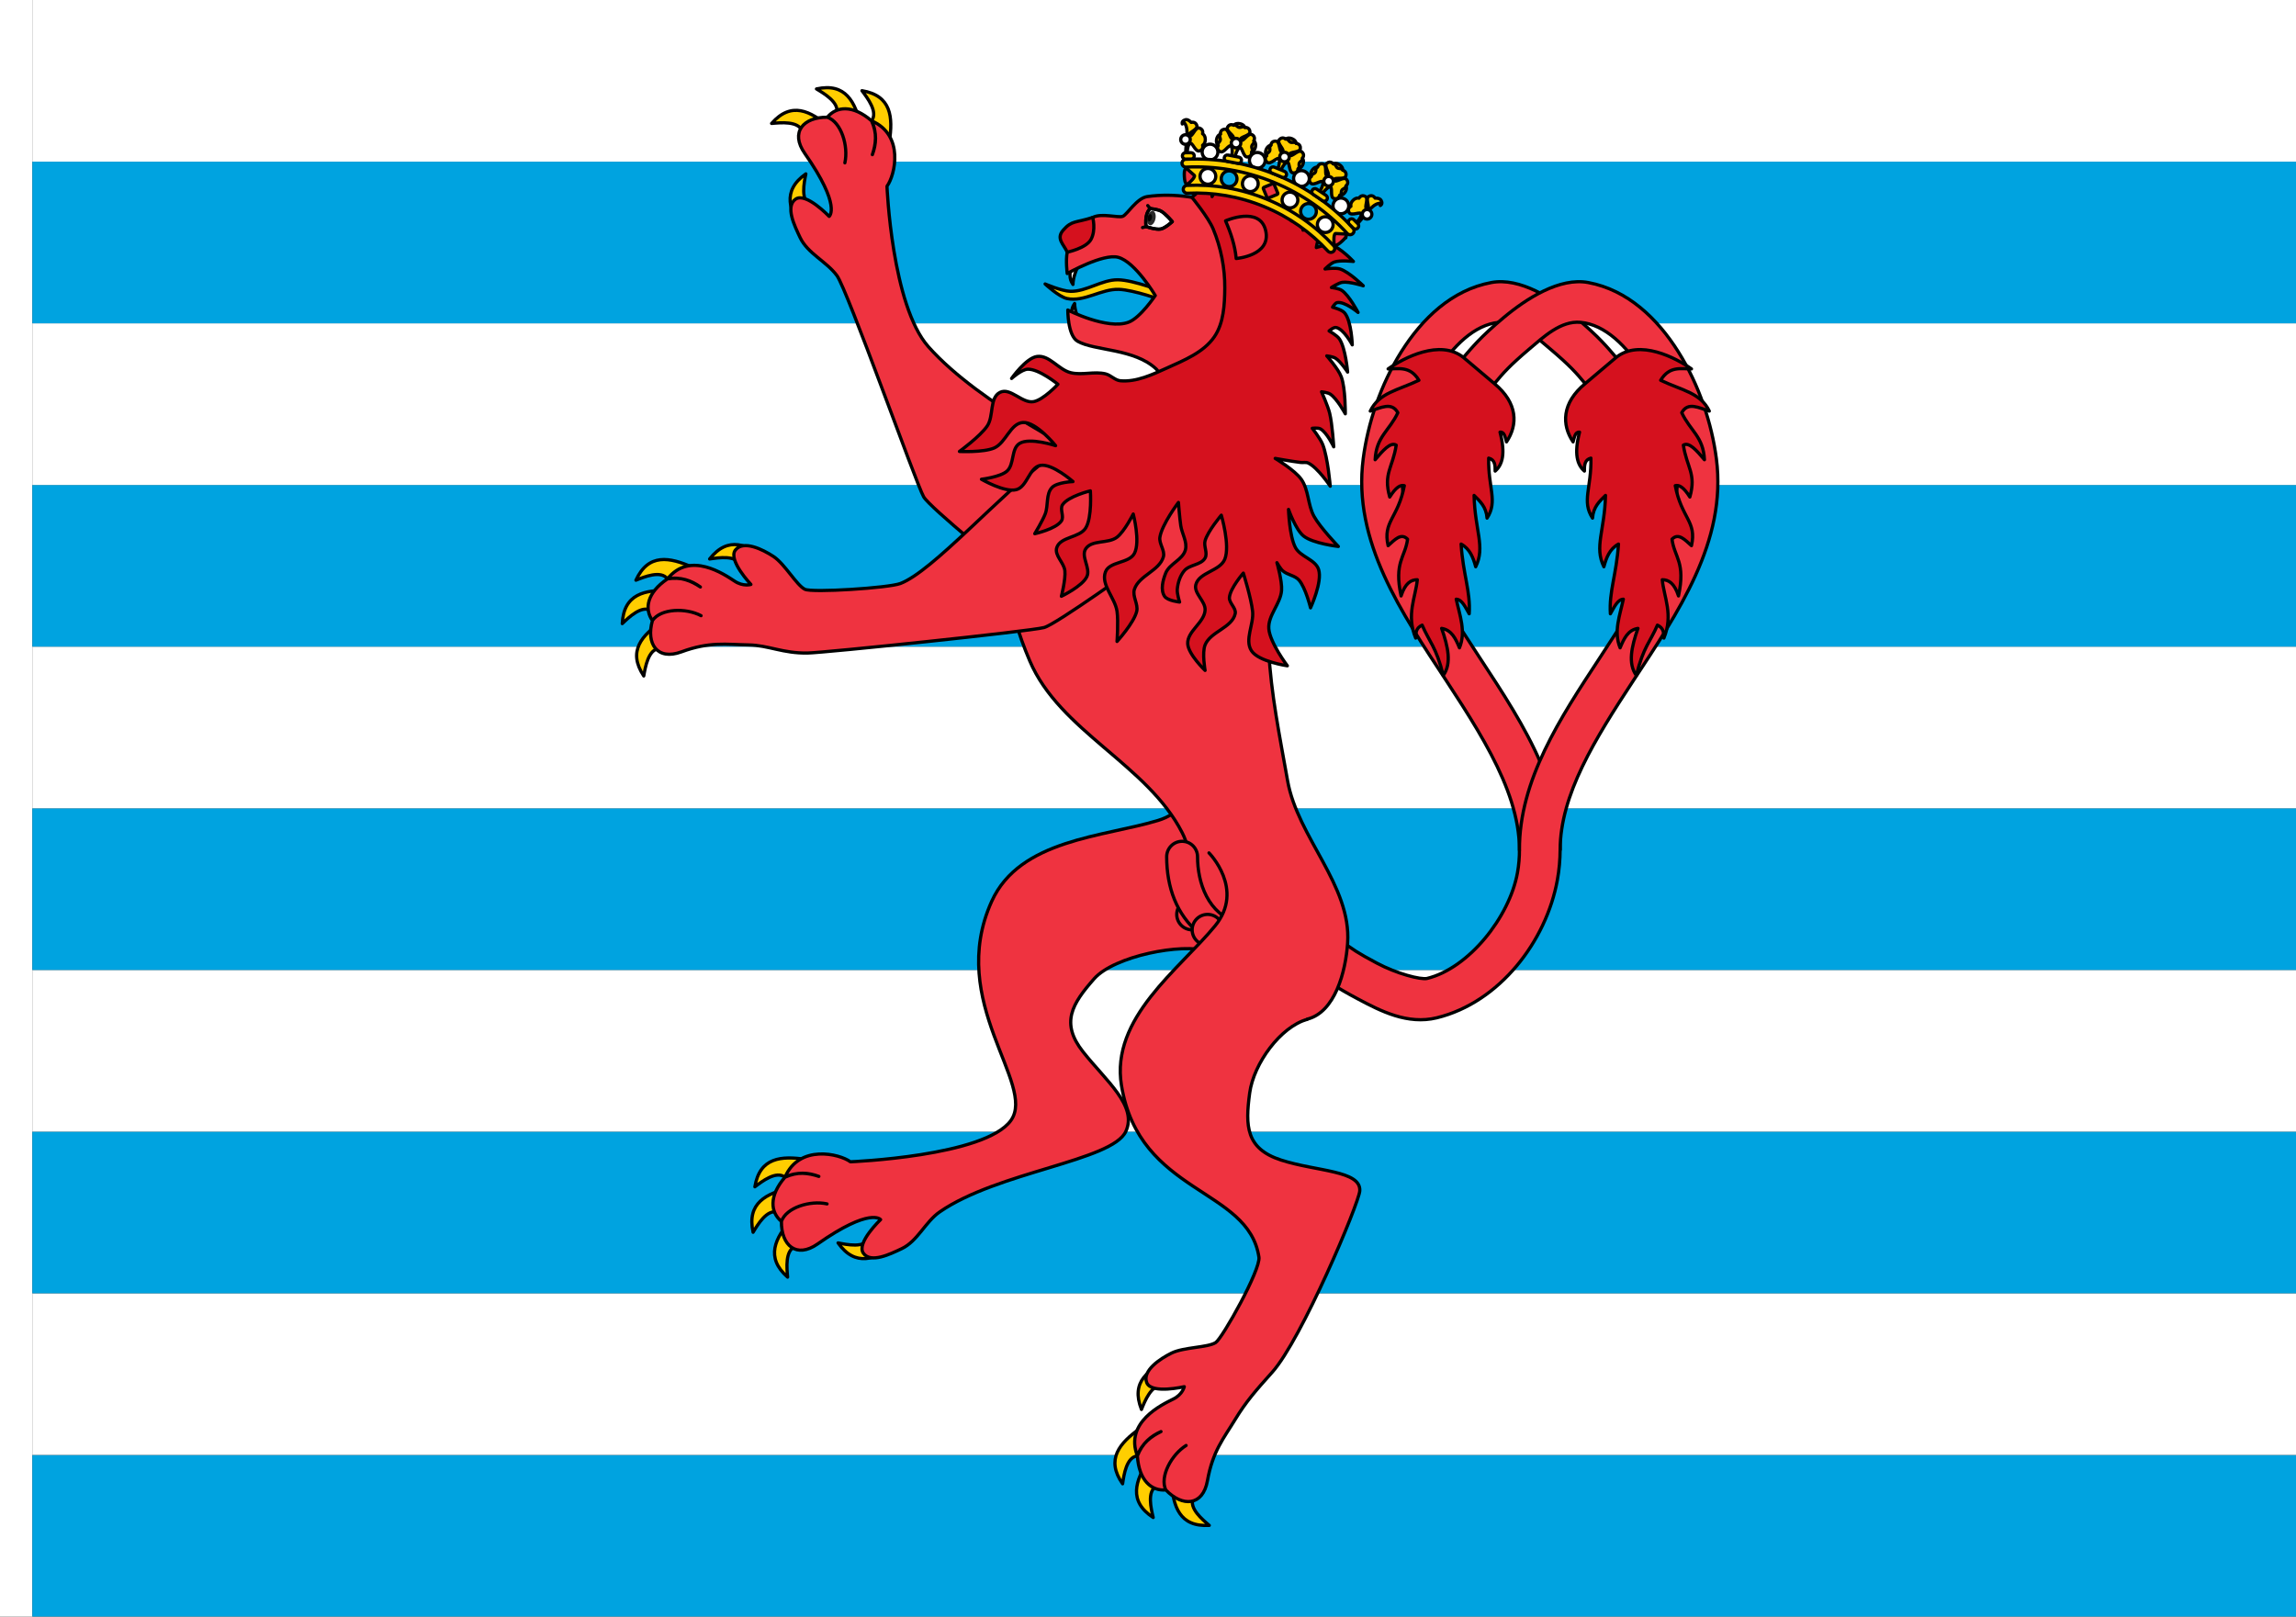 <?xml version="1.0" encoding="UTF-8" standalone="no"?>
<!-- Created with Inkscape (http://www.inkscape.org/) -->

<svg
   width="2556"
   height="1800"
   viewBox="0 0 676.275 476.25"
   version="1.1"
   id="svg8"
   inkscape:export-filename="C:\Users\厂永刄先生\Documents\GXI3CW2\JáÈŭcèŭ\Maqkàla\Maqkàla.png"
   inkscape:export-xdpi="96"
   inkscape:export-ydpi="96"
   inkscape:version="1.3 (0e150ed6c4, 2023-07-21)"
   sodipodi:docname="lu_2007_000-100.svg"
   xmlns:inkscape="http://www.inkscape.org/namespaces/inkscape"
   xmlns:sodipodi="http://sodipodi.sourceforge.net/DTD/sodipodi-0.dtd"
   xmlns="http://www.w3.org/2000/svg"
   xmlns:svg="http://www.w3.org/2000/svg"
   xmlns:rdf="http://www.w3.org/1999/02/22-rdf-syntax-ns#"
   xmlns:cc="http://creativecommons.org/ns#"
   xmlns:dc="http://purl.org/dc/elements/1.1/">
  <rect x="0" y="0" width="676.275" height="476.25" fill="#333333" stroke="none"/>
  <defs
     id="defs2" />
  <sodipodi:namedview
     id="base"
     pagecolor="#ffffff"
     bordercolor="#666666"
     borderopacity="1.0"
     inkscape:pageopacity="0.0"
     inkscape:pageshadow="2"
     inkscape:zoom="0.14690382"
     inkscape:cx="2263.3857"
     inkscape:cy="1221.8879"
     inkscape:document-units="px"
     inkscape:current-layer="layer1"
     showgrid="false"
     units="px"
     fit-margin-top="0"
     fit-margin-left="0"
     fit-margin-right="0"
     fit-margin-bottom="0"
     inkscape:showpageshadow="false"
     inkscape:snap-intersection-paths="false"
     inkscape:object-paths="false"
     inkscape:pagecheckerboard="true"
     inkscape:snap-smooth-nodes="true"
     inkscape:window-width="1920"
     inkscape:window-height="1009"
     inkscape:window-x="-8"
     inkscape:window-y="-8"
     inkscape:window-maximized="1"
     inkscape:object-nodes="true"
     inkscape:deskcolor="#505050" />
  <g
     inkscape:label="レイヤー 1"
     inkscape:groupmode="layer"
     id="layer1"
     transform="translate(112.335,-299.268)">
    <path
       style="fill:#ffffff;fill-opacity:1;stroke:none;stroke-width:0.512px;stroke-linecap:butt;stroke-linejoin:miter;stroke-opacity:1"
       d="m -102.81,299.268 h -9.525 v 476.25 h 9.525 z"
       id="path819"
       inkscape:connector-curvature="0"
       sodipodi:nodetypes="ccccc" />
    <path
       style="fill:#00a3e0;fill-opacity:1;stroke:none;stroke-width:1.017px;stroke-linecap:butt;stroke-linejoin:miter;stroke-opacity:1"
       d="m 563.94,727.893 v 47.625 h -666.75 v -47.625 z"
       id="path847"
       inkscape:connector-curvature="0"
       sodipodi:nodetypes="ccccc" />
    <path
       style="fill:#ffffff;fill-opacity:1;stroke:none;stroke-width:1.017px;stroke-linecap:butt;stroke-linejoin:miter;stroke-opacity:1"
       d="m 563.94,680.268 v 47.625 h -666.75 v -47.625 z"
       id="path1"
       inkscape:connector-curvature="0"
       sodipodi:nodetypes="ccccc" />
    <path
       style="fill:#00a3e0;fill-opacity:1;stroke:none;stroke-width:1.017px;stroke-linecap:butt;stroke-linejoin:miter;stroke-opacity:1"
       d="m 563.94,632.643 v 47.625 h -666.75 v -47.625 z"
       id="path2"
       inkscape:connector-curvature="0"
       sodipodi:nodetypes="ccccc" />
    <path
       style="fill:#ffffff;fill-opacity:1;stroke:none;stroke-width:1.017px;stroke-linecap:butt;stroke-linejoin:miter;stroke-opacity:1"
       d="m 563.94,585.018 v 47.625 h -666.75 v -47.625 z"
       id="path3"
       inkscape:connector-curvature="0"
       sodipodi:nodetypes="ccccc" />
    <path
       style="fill:#00a3e0;fill-opacity:1;stroke:none;stroke-width:1.017px;stroke-linecap:butt;stroke-linejoin:miter;stroke-opacity:1"
       d="m 563.94,537.393 v 47.625 h -666.75 v -47.625 z"
       id="path4"
       inkscape:connector-curvature="0"
       sodipodi:nodetypes="ccccc" />
    <path
       style="fill:#ffffff;fill-opacity:1;stroke:none;stroke-width:1.017px;stroke-linecap:butt;stroke-linejoin:miter;stroke-opacity:1"
       d="m 563.94,489.768 v 47.625 h -666.75 v -47.625 z"
       id="path5"
       inkscape:connector-curvature="0"
       sodipodi:nodetypes="ccccc" />
    <path
       style="fill:#00a3e0;fill-opacity:1;stroke:none;stroke-width:1.017px;stroke-linecap:butt;stroke-linejoin:miter;stroke-opacity:1"
       d="m 563.94,442.143 v 47.625 h -666.75 v -47.625 z"
       id="path6"
       inkscape:connector-curvature="0"
       sodipodi:nodetypes="ccccc" />
    <path
       style="fill:#ffffff;fill-opacity:1;stroke:none;stroke-width:1.017px;stroke-linecap:butt;stroke-linejoin:miter;stroke-opacity:1"
       d="m 563.94,394.518 v 47.625 h -666.75 v -47.625 z"
       id="path7"
       inkscape:connector-curvature="0"
       sodipodi:nodetypes="ccccc" />
    <path
       style="fill:#00a3e0;fill-opacity:1;stroke:none;stroke-width:1.017px;stroke-linecap:butt;stroke-linejoin:miter;stroke-opacity:1"
       d="m 563.94,346.893 v 47.625 h -666.75 v -47.625 z"
       id="path8"
       inkscape:connector-curvature="0"
       sodipodi:nodetypes="ccccc" />
    <path
       style="fill:#ffffff;fill-opacity:1;stroke:none;stroke-width:1.017px;stroke-linecap:butt;stroke-linejoin:miter;stroke-opacity:1"
       d="m 563.94,299.268 v 47.625 h -666.75 v -47.625 z"
       id="path9"
       inkscape:connector-curvature="0"
       sodipodi:nodetypes="ccccc" />
    <g
       id="g2"
       style="display:inline;stroke:#000000;stroke-width:1.125;stroke-linecap:round;stroke-linejoin:round;stroke-miterlimit:4;stroke-dasharray:none;stroke-opacity:1"
       transform="matrix(0.847,0,0,0.847,-4210.813,1956.036)">
      <g
         transform="matrix(2.132,0,0,2.132,5307.453,-1988.205)"
         id="g5116-9"
         style="fill:#ffffff;fill-opacity:1;stroke:#000000;stroke-width:0.528;stroke-linecap:round;stroke-linejoin:round;stroke-miterlimit:4;stroke-dasharray:none;stroke-opacity:1">
        <path
           sodipodi:nodetypes="ccc"
           inkscape:connector-curvature="0"
           id="path5106-7"
           d="m -91.772,207.137 c -1.42,-1.113 -3.747,0.685 -4.911,1.562 0.8,-4.816 4.315,-5.073 8.345,-4.466"
           style="fill:#ffce00;fill-opacity:1;stroke:#000000;stroke-width:0.528;stroke-linecap:round;stroke-linejoin:round;stroke-miterlimit:4;stroke-dasharray:none;stroke-opacity:1" />
        <path
           style="fill:#ffce00;fill-opacity:1;stroke:#000000;stroke-width:0.528;stroke-linecap:round;stroke-linejoin:round;stroke-miterlimit:4;stroke-dasharray:none;stroke-opacity:1"
           d="m -92.995,212.838 c -1.733,-0.504 -3.222,2.031 -3.976,3.279 -1.052,-4.768 2.114,-6.316 6.08,-7.253"
           id="path5108-1-7"
           inkscape:connector-curvature="0"
           sodipodi:nodetypes="ccc" />
        <path
           sodipodi:nodetypes="ccc"
           inkscape:connector-curvature="0"
           id="path5110-3-0"
           d="m -90.081,218.44 c -1.695,0.62 -1.393,3.545 -1.261,4.997 -3.671,-3.219 -2.037,-6.341 0.603,-9.445"
           style="fill:#ffce00;fill-opacity:1;stroke:#000000;stroke-width:0.528;stroke-linecap:round;stroke-linejoin:round;stroke-miterlimit:4;stroke-dasharray:none;stroke-opacity:1" />
        <path
           style="fill:#ffce00;fill-opacity:1;stroke:#000000;stroke-width:0.528;stroke-linecap:round;stroke-linejoin:round;stroke-miterlimit:4;stroke-dasharray:none;stroke-opacity:1"
           d="m -78.013,217.124 c -0.795,1.62 -3.672,1.013 -5.102,0.73 2.815,3.989 6.092,2.691 9.456,0.392"
           id="path5112-2"
           inkscape:connector-curvature="0"
           sodipodi:nodetypes="ccc" />
        <path
           sodipodi:nodetypes="cssscccccccscssssssc"
           inkscape:connector-curvature="0"
           id="path5114-0-9"
           d="m -25.154,138.481 c 0,0 1.608,8.199 -5.76,10.45 -8.802,2.69 -22.548,3.045 -27.143,13.205 -7.448,16.47 7.376,29.814 3.133,35.742 -4.2,5.867 -26.173,6.742 -26.173,6.742 -1.797,-1.322 -8.36,-2.885 -10.675,2.518 2.017,-0.921 3.819,-0.771 5.524,-0.134 -1.688,-0.562 -3.563,-0.83 -5.524,0.134 -2.66,3.076 -2.365,5.737 -0.581,7.21 0.776,-2.265 4.695,-3.468 7.443,-2.859 -2.749,-0.609 -6.668,0.594 -7.443,2.859 -0.044,3.908 2.438,6.104 5.9,3.681 8.66,-6.063 10.277,-3.977 10.277,-3.977 0,0 -3.986,3.783 -2.819,5.469 1.196,1.729 4.365,0.172 6.266,-0.728 2.599,-1.231 3.835,-4.363 6.2,-5.999 9.486,-6.565 28.137,-8.309 30.352,-13.122 1.922,-4.178 -3.202,-8.22 -6.97,-12.986 -3.739,-4.728 -1.776,-7.853 1.796,-11.916 3.258,-3.706 14.354,-5.894 18.597,-4.505"
           style="fill:#ef3340;fill-opacity:1;stroke:#000000;stroke-width:0.528;stroke-linecap:round;stroke-linejoin:round;stroke-miterlimit:4;stroke-dasharray:none;stroke-opacity:1" />
      </g>
      <g
         transform="matrix(0.561,2.057,-2.057,0.561,5429.421,-1747.278)"
         style="fill:#ffffff;fill-opacity:1;stroke:#000000;stroke-width:0.528;stroke-linecap:round;stroke-linejoin:round;stroke-miterlimit:4;stroke-dasharray:none;stroke-opacity:1"
         id="g5128-4-7">
        <path
           style="fill:#ffce00;fill-opacity:1;stroke:#000000;stroke-width:0.528;stroke-linecap:round;stroke-linejoin:round;stroke-miterlimit:4;stroke-dasharray:none;stroke-opacity:1"
           d="m -110.936,109.524 c -1.077,-1.447 -3.795,-0.325 -5.149,0.215 2.038,-4.437 5.497,-3.76 9.225,-2.114"
           id="path5118-9"
           inkscape:connector-curvature="0"
           sodipodi:nodetypes="ccc" />
        <path
           sodipodi:nodetypes="ccc"
           inkscape:connector-curvature="0"
           id="path5120-4-3"
           d="m -113.615,114.702 c -1.539,-0.942 -3.643,1.113 -4.698,2.118 0.239,-4.877 3.701,-5.537 7.773,-5.399"
           style="fill:#ffce00;fill-opacity:1;stroke:#000000;stroke-width:0.528;stroke-linecap:round;stroke-linejoin:round;stroke-miterlimit:4;stroke-dasharray:none;stroke-opacity:1" />
        <path
           style="fill:#ffce00;fill-opacity:1;stroke:#000000;stroke-width:0.528;stroke-linecap:round;stroke-linejoin:round;stroke-miterlimit:4;stroke-dasharray:none;stroke-opacity:1"
           d="m -112.277,120.874 c -1.798,0.153 -2.276,3.054 -2.531,4.489 -2.696,-4.071 -0.298,-6.653 3.066,-8.954"
           id="path5122-0"
           inkscape:connector-curvature="0"
           sodipodi:nodetypes="ccc" />
        <path
           sodipodi:nodetypes="ccc"
           inkscape:connector-curvature="0"
           id="path5124-1-5"
           d="m -100.288,122.777 c -1.193,1.354 -3.809,0.012 -5.114,-0.637 1.667,4.589 5.17,4.198 9.021,2.865"
           style="fill:#ffce00;fill-opacity:1;stroke:#000000;stroke-width:0.528;stroke-linecap:round;stroke-linejoin:round;stroke-miterlimit:4;stroke-dasharray:none;stroke-opacity:1" />
        <path
           style="fill:#ef3340;fill-opacity:1;stroke:#000000;stroke-width:0.528;stroke-linecap:round;stroke-linejoin:round;stroke-miterlimit:4;stroke-dasharray:none;stroke-opacity:1"
           d="m -48.381,89.491 c 0,0 -13.023,15.088 -24.568,20.789 -8.078,3.988 -27.025,-0.378 -27.025,-0.378 -1.386,-1.748 -7.308,-4.982 -10.961,-0.378 2.188,-0.358 3.887,0.261 5.365,1.323 -1.481,-0.986 -3.219,-1.737 -5.365,-1.323 -3.375,2.268 -3.79,4.914 -2.457,6.804 1.344,-1.982 5.442,-2.111 7.933,-0.801 -2.492,-1.31 -6.589,-1.18 -7.933,0.801 -1.07,3.758 0.747,6.531 4.725,5.103 9.949,-3.572 10.961,-1.134 10.961,-1.134 0,0 -4.84,2.602 -4.158,4.536 0.7,1.983 4.167,1.314 6.237,0.945 2.831,-0.504 4.88,-3.114 7.56,-4.158 2.69,-1.048 36.267,-3.543 38.554,-4.158 2.016,-0.542 15.686,-10.394 15.686,-10.394"
           id="path5126-8-3"
           inkscape:connector-curvature="0"
           sodipodi:nodetypes="cscccccccscssssc" />
      </g>
      <path
         sodipodi:nodetypes="sssssssssssssssssssss"
         inkscape:connector-curvature="0"
         id="path5130-6-4"
         d="m 5357.438,-1857.771 c -13.686,2.554 -24.034,12.506 -31.29,24.032 -7.256,11.527 -11.692,25.039 -13.278,37.256 -3.741,28.829 13.501,53.732 28.846,77.119 15.345,23.386 28.75,45.084 24.79,66.922 -2.813,15.515 -17.024,33.202 -31.394,36.711 -2.225,0.543 -10.622,-1.671 -17.429,-5.292 -6.806,-3.621 -8.486,-4.8 -12.241,-7.628 -7.575,-5.706 -16.06,5.765 -8.386,11.338 3.804,2.762 6.141,4.555 14.007,8.739 7.865,4.185 17.238,9.02 27.392,6.541 21.884,-5.343 38.083,-26.689 41.928,-47.894 5.2,-28.676 -11.488,-53.719 -26.876,-77.173 -15.389,-23.453 -29.517,-45.489 -26.651,-67.571 1.315,-10.129 5.277,-22.106 11.225,-31.556 5.948,-9.45 13.466,-16.919 22.042,-17.704 6.852,-0.627 12.891,5.115 17.779,9.256 6.862,5.814 9.163,8.443 12.158,12.066 6.058,7.328 16.987,-1.916 10.767,-9.106 -3.075,-3.555 -5.852,-7.034 -13.794,-13.707 -8.266,-6.945 -19.742,-14.188 -29.595,-12.349 z"
         style="color:#000000;font-style:normal;font-variant:normal;font-weight:normal;font-stretch:normal;font-size:medium;line-height:normal;font-family:sans-serif;font-variant-ligatures:normal;font-variant-position:normal;font-variant-caps:normal;font-variant-numeric:normal;font-variant-alternates:normal;font-feature-settings:normal;text-indent:0;text-align:start;text-decoration:none;text-decoration-line:none;text-decoration-style:solid;text-decoration-color:#000000;letter-spacing:normal;word-spacing:normal;text-transform:none;writing-mode:lr-tb;direction:ltr;text-orientation:mixed;dominant-baseline:auto;baseline-shift:baseline;text-anchor:start;white-space:normal;shape-padding:0;clip-rule:nonzero;display:inline;overflow:visible;visibility:visible;opacity:1;isolation:auto;mix-blend-mode:normal;color-interpolation:sRGB;color-interpolation-filters:linearRGB;solid-color:#000000;solid-opacity:1;fill:#ef3340;fill-opacity:1;fill-rule:nonzero;stroke:#000000;stroke-width:1.125;stroke-linecap:round;stroke-linejoin:round;stroke-miterlimit:4;stroke-dasharray:none;stroke-dashoffset:0;stroke-opacity:1;color-rendering:auto;image-rendering:auto;shape-rendering:auto;text-rendering:auto;enable-background:accumulate" />
      <path
         sodipodi:nodetypes="cssssssscc"
         inkscape:connector-curvature="0"
         id="path5132-1-3"
         d="m 5238.158,-1820.394 c 0,0 -38.055,17.161 -45.928,34.648 -8.174,18.154 -3.115,41.222 4.673,59.546 10.419,24.514 40.941,36.047 53.019,59.787 6.371,12.523 1.187,29.513 9.024,41.174 7.768,11.556 20.879,26.992 34.406,23.689 9.723,-2.374 13.428,-16.523 14.101,-26.509 1.347,-20.001 -17.369,-36.664 -20.869,-56.403 -5.496,-30.995 -12.167,-58.982 0.322,-94.435 z"
         style="fill:#ef3340;fill-opacity:1;stroke:#000000;stroke-width:1.125;stroke-linecap:round;stroke-linejoin:round;stroke-miterlimit:4;stroke-dasharray:none;stroke-opacity:1" />
      <g
         transform="matrix(2.132,0,0,2.132,5307.453,-1988.205)"
         id="g5140-6-5"
         style="fill:#ef3340;fill-opacity:1;stroke:#000000;stroke-width:0.528;stroke-linecap:round;stroke-linejoin:round;stroke-miterlimit:4;stroke-dasharray:none;stroke-opacity:1">
        <path
           style="opacity:1;fill:#ef3340;fill-opacity:1;fill-rule:nonzero;stroke:#000000;stroke-width:0.528;stroke-linecap:round;stroke-linejoin:round;stroke-miterlimit:4;stroke-dasharray:none;stroke-dashoffset:0;stroke-opacity:1;paint-order:markers fill stroke"
           d="m -22.837,164.264 a 2.516,2.516 0 0 1 -2.516,2.516 2.516,2.516 0 0 1 -2.516,-2.516 2.516,2.516 0 0 1 2.516,-2.516 2.516,2.516 0 0 1 2.516,2.516 z"
           id="path5134-9"
           inkscape:connector-curvature="0" />
        <path
           inkscape:connector-curvature="0"
           style="opacity:1;fill:#ef3340;fill-opacity:1;fill-rule:nonzero;stroke:#000000;stroke-width:0.528;stroke-linecap:round;stroke-linejoin:round;stroke-miterlimit:4;stroke-dasharray:none;stroke-dashoffset:0;stroke-opacity:1;paint-order:markers fill stroke"
           d="m -17.693,165.712 c -5.143,-1.447 -6.783,-6.686 -6.787,-10.859 -0.001,-1.389 -1.126,-2.516 -2.516,-2.516 -1.389,0 -2.516,1.126 -2.516,2.516 0,5.063 1.644,9.411 5.218,12.456"
           id="path5136-1-2"
           sodipodi:nodetypes="cscsc" />
        <path
           id="path5138-4-9"
           d="m -20.321,166.78 a 2.516,2.516 0 0 1 -2.516,2.516 2.516,2.516 0 0 1 -2.516,-2.516 2.516,2.516 0 0 1 2.516,-2.516 2.516,2.516 0 0 1 2.516,2.516 z"
           style="opacity:1;fill:#ef3340;fill-opacity:1;fill-rule:nonzero;stroke:#000000;stroke-width:0.528;stroke-linecap:round;stroke-linejoin:round;stroke-miterlimit:4;stroke-dasharray:none;stroke-dashoffset:0;stroke-opacity:1;paint-order:markers fill stroke"
           inkscape:connector-curvature="0" />
      </g>
      <g
         transform="matrix(2.132,0,0,2.132,5307.453,-1988.205)"
         id="g5154-7-4"
         style="fill:#ffffff;fill-opacity:1;stroke:#000000;stroke-width:0.528;stroke-linecap:round;stroke-linejoin:round;stroke-miterlimit:4;stroke-dasharray:none;stroke-opacity:1">
        <g
           id="g5144-6-8"
           transform="rotate(7.978,-102.446,129.137)"
           style="fill:#ffffff;fill-opacity:1;stroke:#000000;stroke-width:0.528;stroke-linecap:round;stroke-linejoin:round;stroke-miterlimit:4;stroke-dasharray:none;stroke-opacity:1">
          <path
             sodipodi:nodetypes="ccc"
             inkscape:connector-curvature="0"
             id="path5142-82-2"
             d="m -102.074,107.002 c -0.933,-1.544 -3.746,-0.688 -5.146,-0.28 2.455,-4.22 5.833,-3.214 9.386,-1.218"
             style="fill:#ffce00;fill-opacity:1;stroke:#000000;stroke-width:0.528;stroke-linecap:round;stroke-linejoin:round;stroke-miterlimit:4;stroke-dasharray:none;stroke-opacity:1" />
        </g>
        <path
           style="fill:#ffce00;fill-opacity:1;stroke:#000000;stroke-width:0.528;stroke-linecap:round;stroke-linejoin:round;stroke-miterlimit:4;stroke-dasharray:none;stroke-opacity:1"
           d="m -110.936,109.524 c -1.077,-1.447 -3.795,-0.325 -5.149,0.215 2.038,-4.437 5.497,-3.76 9.225,-2.114"
           id="path5146-3"
           inkscape:connector-curvature="0"
           sodipodi:nodetypes="ccc" />
        <path
           sodipodi:nodetypes="ccc"
           inkscape:connector-curvature="0"
           id="path5148-4-4"
           d="m -113.615,114.702 c -1.539,-0.942 -3.643,1.113 -4.698,2.118 0.239,-4.877 3.701,-5.537 7.773,-5.399"
           style="fill:#ffce00;fill-opacity:1;stroke:#000000;stroke-width:0.528;stroke-linecap:round;stroke-linejoin:round;stroke-miterlimit:4;stroke-dasharray:none;stroke-opacity:1" />
        <path
           style="fill:#ffce00;fill-opacity:1;stroke:#000000;stroke-width:0.528;stroke-linecap:round;stroke-linejoin:round;stroke-miterlimit:4;stroke-dasharray:none;stroke-opacity:1"
           d="m -112.277,120.874 c -1.798,0.153 -2.276,3.054 -2.531,4.489 -2.696,-4.071 -0.298,-6.653 3.066,-8.954"
           id="path5150-4"
           inkscape:connector-curvature="0"
           sodipodi:nodetypes="ccc" />
        <path
           style="fill:#ef3340;fill-opacity:1;stroke:#000000;stroke-width:0.528;stroke-linecap:round;stroke-linejoin:round;stroke-miterlimit:4;stroke-dasharray:none;stroke-opacity:1"
           d="m -32.506,78.719 c 0,0 -10.781,6.906 -15.875,10.772 -8.545,6.486 -19.289,18.775 -24.568,20.789 -1.922,0.733 -14.4,1.526 -15.581,0.941 -1.357,-0.672 -3.259,-4.119 -5.112,-5.347 -1.753,-1.161 -4.936,-2.715 -6.22,-1.05 -1.252,1.624 2.533,5.607 2.533,5.607 0,0 -1.24,0.399 -2.646,-0.529 -1.705,-1.125 -7.308,-4.982 -10.961,-0.378 2.188,-0.358 3.887,0.261 5.365,1.323 -1.481,-0.986 -3.219,-1.737 -5.365,-1.323 -3.375,2.268 -3.79,4.914 -2.457,6.804 1.344,-1.982 5.442,-2.111 7.933,-0.801 -2.492,-1.31 -6.589,-1.18 -7.933,0.801 -1.07,3.758 0.759,6.564 4.725,5.103 4.617,-1.701 7.289,-1.195 10.961,-1.134 3.242,0.054 5.603,1.404 9.638,1.323 2.887,-0.058 36.267,-3.543 38.554,-4.158 2.016,-0.542 15.686,-10.394 15.686,-10.394"
           id="path5152-9-1"
           inkscape:connector-curvature="0"
           sodipodi:nodetypes="cssssscsccccccssssc" />
      </g>
      <g
         transform="matrix(2.132,0,0,2.132,5307.453,-1988.205)"
         id="g5180-2"
         style="fill:#c44c7a;fill-opacity:1;stroke:#000000;stroke-width:0.528;stroke-linecap:round;stroke-linejoin:round;stroke-miterlimit:4;stroke-dasharray:none;stroke-opacity:1">
        <path
           style="fill:#ffce00;fill-opacity:1;stroke:#000000;stroke-width:0.528;stroke-linecap:round;stroke-linejoin:round;stroke-miterlimit:4;stroke-dasharray:none;stroke-opacity:1"
           d="m -29.857,62.754 -0.298,1.329 c 0,0 -4.72,-1.708 -7.167,-1.792 -2.83,-0.097 -5.67,2.1 -8.449,1.498 -1.339,-0.29 -3.572,-2.378 -3.572,-2.378 0,0 2.709,1.17 4.131,1.2 2.606,0.054 5.111,-1.903 7.718,-1.88 2.617,0.023 7.637,2.024 7.637,2.024 z"
           id="path5156-2-0"
           inkscape:connector-curvature="0"
           sodipodi:nodetypes="ccsscssc" />
        <path
           style="fill:#ffffff;fill-opacity:1;stroke:#000000;stroke-width:0.528;stroke-linecap:round;stroke-linejoin:round;stroke-miterlimit:4;stroke-dasharray:none;stroke-opacity:1"
           d="m -45.219,58.727 c 0.005,0.908 -0.308,1.73 0.42,2.763 0.023,-1.08 0.486,-2.494 1.213,-3.574"
           id="path5158-3-6"
           inkscape:connector-curvature="0"
           sodipodi:nodetypes="ccc" />
        <path
           sodipodi:nodetypes="ccc"
           inkscape:connector-curvature="0"
           id="path5160-7-1"
           d="m -44.951,67.359 c 0.005,-0.908 -0.308,-1.73 0.42,-2.763 0.023,1.08 0.486,2.494 1.213,3.574"
           style="fill:#ffffff;fill-opacity:1;stroke:#000000;stroke-width:0.528;stroke-linecap:round;stroke-linejoin:round;stroke-miterlimit:4;stroke-dasharray:none;stroke-opacity:1" />
        <path
           style="fill:#ef3340;fill-opacity:1;stroke:#000000;stroke-width:0.528;stroke-linecap:round;stroke-linejoin:round;stroke-miterlimit:4;stroke-dasharray:none;stroke-opacity:1"
           d="m -45.641,65.66 c 0,0 -0.034,4.172 1.606,5.103 2.806,1.592 9.273,1.147 12.851,4.555 1.33,1.266 -1.323,3.402 -1.323,3.402 l 20.789,11.339 c 0,0 4.05,-6.53 4.914,-10.205 1.138,-4.845 2.829,-16.533 -1.606,-22.679 -5.125,-7.1 -15.62,-11.279 -24.285,-10.016 -1.684,0.245 -3.255,2.909 -3.969,3.213 -0.713,0.304 -3.466,-0.58 -4.914,0.189 -2.07,1.099 -3.693,3.373 -4.158,5.67 -0.27,1.333 0,3.477 0,3.477 0,0 5.851,-3.309 8.315,-2.646 2.796,0.753 6.048,6.237 6.048,6.237 0,0 -2.428,3.627 -4.347,4.347 -3.488,1.308 -9.922,-1.984 -9.922,-1.984 z"
           id="path5162-3-4"
           inkscape:connector-curvature="0"
           sodipodi:nodetypes="cssccssszsscscsc" />
        <path
           style="fill:#d5111e;fill-opacity:1;stroke:#000000;stroke-width:0.528;stroke-linecap:round;stroke-linejoin:round;stroke-miterlimit:4;stroke-dasharray:none;stroke-opacity:1"
           d="m -45.735,56.229 c -0.567,-1.295 -1.871,-2.208 -0.661,-3.591 1.429,-1.633 1.998,-1.167 4.819,-2.079 0,0 0.561,2.054 -0.283,3.591 -0.794,1.445 -3.874,2.079 -3.874,2.079 z"
           id="path5164-1-5"
           inkscape:connector-curvature="0"
           sodipodi:nodetypes="cscsc" />
        <path
           style="fill:#d5111e;fill-opacity:1;stroke:#000000;stroke-width:0.528;stroke-linecap:round;stroke-linejoin:round;stroke-miterlimit:4;stroke-dasharray:none;stroke-opacity:1"
           d="m -25.419,47.252 c 0,0 0.994,-0.623 1.039,-1.134 0.099,-1.114 -1.795,-2.835 -1.795,-2.835 0,0 2.936,1.213 3.78,2.457 0.27,0.399 0.283,1.417 0.283,1.417 0,0 0.727,-1.147 0.756,-1.795 0.037,-0.826 -0.756,-2.362 -0.756,-2.362 0,0 1.602,1.154 2.079,1.984 0.339,0.59 0.472,1.984 0.472,1.984 0,0 1.096,-1.014 1.228,-1.701 0.221,-1.148 -0.85,-3.402 -0.85,-3.402 0,0 2.264,1.557 2.835,2.74 0.426,0.884 0.283,2.929 0.283,2.929 0,0 1.131,-1.021 1.417,-1.701 0.357,-0.846 0.283,-2.74 0.283,-2.74 0,0 1.285,2.059 1.606,3.213 0.212,0.761 0.189,2.362 0.189,2.362 0,0 1.411,-0.416 1.984,-0.85 0.839,-0.636 1.984,-2.457 1.984,-2.457 0,0 0.041,2.338 -0.094,3.496 -0.09,0.767 -0.472,2.268 -0.472,2.268 0,0 1.521,-0.945 2.362,-1.228 0.878,-0.296 2.74,-0.472 2.74,-0.472 0,0 -1.2,0.74 -1.701,1.228 -0.595,0.58 -1.512,1.984 -1.512,1.984 0,0 1.883,-0.579 2.835,-0.472 1.488,0.167 4.158,1.701 4.158,1.701 0,0 -3.005,-0.864 -4.158,-0.094 -0.506,0.338 -0.661,1.701 -0.661,1.701 0,0 1.652,-0.576 2.457,-0.378 1.444,0.355 3.591,2.646 3.591,2.646 0,0 -2.137,-0.249 -3.118,0.094 -0.595,0.208 -1.512,1.134 -1.512,1.134 0,0 1.678,-0.253 2.457,0 1.48,0.48 3.78,2.74 3.78,2.74 0,0 -2.263,-0.726 -3.402,-0.567 -0.656,0.091 -1.795,0.85 -1.795,0.85 0,0 1.216,0.139 1.701,0.472 1.224,0.844 2.646,3.591 2.646,3.591 0,0 -2.166,-1.821 -3.402,-1.606 -0.351,0.061 -0.756,0.756 -0.756,0.756 0,0 1.524,0.375 1.984,0.945 1.118,1.385 1.228,5.197 1.228,5.197 0,0 -1.374,-2.606 -2.646,-2.835 -0.416,-0.075 -1.134,0.567 -1.134,0.567 0,0 1.31,0.72 1.701,1.323 C -0.317,71.954 0,75.789 0,75.789 c 0,0 -1.131,-1.737 -1.984,-2.268 -0.415,-0.258 -1.417,-0.378 -1.417,-0.378 0,0 1.879,2.109 2.362,3.402 0.711,1.899 0.661,6.048 0.661,6.048 0,0 -1.336,-2.464 -2.457,-3.213 -0.407,-0.272 -1.417,-0.378 -1.417,-0.378 0,0 1.026,2.286 1.323,3.496 0.439,1.787 0.661,5.481 0.661,5.481 0,0 -1.107,-2.344 -2.173,-2.929 -0.388,-0.213 -1.323,-0.095 -1.323,-0.095 0,0 1.317,1.67 1.701,2.646 0.844,2.144 1.228,6.804 1.228,6.804 0,0 -2.021,-3.033 -3.591,-3.78 -0.371,-0.176 -0.821,-0.046 -1.228,-0.094 -1.394,-0.164 -4.158,-0.661 -4.158,-0.661 0,0 3.207,1.918 4.252,3.402 1.227,1.743 1.047,4.182 2.079,6.048 1.019,1.842 3.969,4.914 3.969,4.914 0,0 -4.128,-0.47 -5.67,-1.701 -1.301,-1.039 -2.457,-4.347 -2.457,-4.347 0,0 0.129,4.378 1.134,6.237 0.826,1.529 3.265,1.931 3.78,3.591 0.63,2.03 -1.323,6.237 -1.323,6.237 0,0 -0.806,-3.308 -1.89,-4.536 -0.672,-0.762 -1.892,-0.831 -2.646,-1.512 -0.402,-0.363 -0.945,-1.323 -0.945,-1.323 0,0 0.876,3.008 0.756,4.536 -0.171,2.185 -2.234,4.051 -2.079,6.237 0.16,2.248 3.024,6.048 3.024,6.048 0,0 -4.712,-0.676 -5.859,-2.457 -1.16,-1.802 0.412,-4.294 0.189,-6.426 -0.223,-2.127 -1.512,-6.237 -1.512,-6.237 0,0 -2.134,2.451 -2.268,3.969 -0.082,0.933 1.142,1.73 0.945,2.646 -0.496,2.309 -4.031,2.913 -4.914,5.103 -0.518,1.285 0,4.158 0,4.158 0,0 -2.748,-2.619 -2.835,-4.347 -0.103,-2.054 2.703,-3.428 2.835,-5.481 0.095,-1.472 -1.877,-2.729 -1.512,-4.158 0.519,-2.033 3.936,-2.214 4.725,-4.158 0.902,-2.225 -0.567,-7.182 -0.567,-7.182 0,0 -2.187,2.581 -2.646,4.158 -0.264,0.907 0.462,2.011 0,2.835 -0.65,1.159 -2.555,1.054 -3.402,2.079 -0.686,0.83 -1.038,1.952 -1.134,3.024 -0.063,0.702 0.378,2.079 0.378,2.079 0,0 -1.978,-0.209 -2.457,-0.945 -0.688,-1.057 -0.276,-2.607 0.189,-3.78 0.609,-1.537 2.791,-2.181 3.213,-3.78 0.344,-1.302 -0.563,-2.636 -0.756,-3.969 -0.182,-1.253 -0.378,-3.78 -0.378,-3.78 0,0 -2.688,3.554 -3.024,5.67 -0.171,1.074 0.864,2.167 0.567,3.213 -0.647,2.274 -3.999,3.041 -4.725,5.292 -0.369,1.145 0.661,2.421 0.378,3.591 -0.46,1.902 -3.213,4.914 -3.213,4.914 0,0 0.233,-3.293 0,-4.914 -0.318,-2.21 -2.672,-4.334 -1.89,-6.426 0.655,-1.751 3.851,-1.371 4.725,-3.024 1.001,-1.895 -0.189,-6.426 -0.189,-6.426 0,0 -1.428,2.84 -2.646,3.78 -1.436,1.108 -4.098,0.38 -5.103,1.89 -0.838,1.26 0.828,3.164 0.189,4.536 -0.739,1.588 -4.158,3.213 -4.158,3.213 0,0 0.707,-2.766 0.567,-4.158 -0.134,-1.328 -1.741,-2.512 -1.323,-3.78 0.596,-1.809 3.731,-1.588 4.725,-3.213 1.06,-1.733 0.756,-6.048 0.756,-6.048 0,0 -3.596,0.863 -4.536,2.268 -0.491,0.735 0.309,1.915 -0.189,2.646 -0.904,1.327 -4.347,2.079 -4.347,2.079 0,0 1.262,-2.083 1.701,-3.213 0.543,-1.396 0.083,-3.28 1.134,-4.347 0.826,-0.839 3.402,-0.945 3.402,-0.945 0,0 -3.345,-2.962 -5.292,-2.646 -1.847,0.3 -2.155,3.511 -3.969,3.969 -1.913,0.482 -5.67,-1.701 -5.67,-1.701 0,0 3.069,-0.359 4.158,-1.323 1.245,-1.102 0.651,-3.683 2.079,-4.536 1.68,-1.003 5.859,0.378 5.859,0.378 0,0 -3.127,-3.89 -5.292,-3.78 -2.095,0.106 -2.801,3.32 -4.725,4.158 -1.741,0.758 -5.67,0.567 -5.67,0.567 0,0 3.385,-2.46 4.536,-4.158 1.096,-1.617 0.336,-4.597 2.079,-5.481 1.69,-0.858 3.615,1.843 5.481,1.512 1.601,-0.284 3.969,-2.835 3.969,-2.835 0,0 -3.083,-2.508 -4.914,-2.457 -1.015,0.028 -2.646,1.512 -2.646,1.512 0,0 2.342,-3.351 4.158,-3.591 2.011,-0.266 3.511,2.161 5.481,2.646 1.836,0.452 3.83,-0.247 5.67,0.189 0.878,0.208 1.558,1.06 2.457,1.134 2.605,0.214 5.179,-1 7.56,-2.079 2.817,-1.276 6.003,-2.55 7.749,-5.103 1.527,-2.234 1.677,-5.232 1.701,-7.938 0.029,-3.274 -0.636,-6.614 -1.89,-9.638 -0.799,-1.929 -3.496,-5.197 -3.496,-5.197 z"
           id="path5166-5-7"
           inkscape:connector-curvature="0"
           sodipodi:nodetypes="cscscscscscscscscscscscscscscscscscscscscscscscscscscscscscsscsscscsscsscsscsscssscsssscsssscsssscsssscssscssscssscsscsscsscsscsscssscscssssssssc" />
        <path
           style="fill:#ef3340;fill-opacity:1;stroke:#000000;stroke-width:0.528;stroke-linecap:round;stroke-linejoin:round;stroke-miterlimit:4;stroke-dasharray:none;stroke-opacity:1"
           d="m -19.912,51.112 c 0.894,2.049 1.554,4.098 1.737,6.147 0,0 5.743,-0.446 4.811,-4.544 -0.932,-4.098 -6.548,-1.604 -6.548,-1.604 z"
           id="path5168-9-7"
           inkscape:connector-curvature="0"
           sodipodi:nodetypes="cczc" />
        <g
           id="g5178-2-7"
           style="fill:#c44c7a;fill-opacity:1;stroke:#000000;stroke-width:0.528;stroke-linecap:round;stroke-linejoin:round;stroke-miterlimit:4;stroke-dasharray:none;stroke-opacity:1">
          <path
             sodipodi:nodetypes="ccscczc"
             inkscape:connector-curvature="0"
             id="path5170-3"
             d="m -32.874,52.047 c 0,0 1.609,0.565 2.405,0.401 0.726,-0.15 1.871,-1.203 1.871,-1.203 0,0 -1.119,-1.339 -1.871,-1.737 -0.525,-0.278 -1.737,-0.401 -1.737,-0.401 0,0 -0.46,0.385 -0.631,1.263 -0.171,0.878 -0.037,1.677 -0.037,1.677 z"
             style="fill:#ffffff;fill-opacity:1;stroke:#000000;stroke-width:0.528;stroke-linecap:round;stroke-linejoin:round;stroke-miterlimit:4;stroke-dasharray:none;stroke-opacity:1" />
          <path
             style="fill:#c44c7a;fill-opacity:1;stroke:#000000;stroke-width:0.528;stroke-linecap:round;stroke-linejoin:round;stroke-miterlimit:4;stroke-dasharray:none;stroke-opacity:1"
             d="m -33.451,52.213 0.577,-0.166 m 0.668,-2.94 -0.394,-0.485"
             id="path5172-4-7"
             inkscape:connector-curvature="0"
             sodipodi:nodetypes="cccc" />
          <path
             inkscape:connector-curvature="0"
             id="path5174-0"
             d="m -31.349,50.8 a 0.672,1.191 11.912 0 1 -0.903,1.026 0.672,1.191 11.912 0 1 -0.412,-1.304 0.672,1.191 11.912 0 1 0.903,-1.026 0.672,1.191 11.912 0 1 0.412,1.304 z"
             style="opacity:1;fill:#292929;fill-opacity:1;fill-rule:nonzero;stroke:none;stroke-width:0.528;stroke-linecap:round;stroke-linejoin:round;stroke-miterlimit:4;stroke-dasharray:none;stroke-dashoffset:0;stroke-opacity:1;paint-order:markers fill stroke" />
          <path
             style="opacity:1;fill:#000000;fill-opacity:1;fill-rule:nonzero;stroke:none;stroke-width:0.528;stroke-linecap:round;stroke-linejoin:round;stroke-miterlimit:4;stroke-dasharray:none;stroke-dashoffset:0;stroke-opacity:1;paint-order:markers fill stroke"
             d="m -31.937,50.676 a 0.336,0.595 11.912 0 1 -0.452,0.513 0.336,0.595 11.912 0 1 -0.206,-0.652 0.336,0.595 11.912 0 1 0.452,-0.513 0.336,0.595 11.912 0 1 0.206,0.652 z"
             id="path5176-6"
             inkscape:connector-curvature="0" />
          <path
             sodipodi:nodetypes="ccscczc"
             inkscape:connector-curvature="0"
             id="path3-3"
             d="m -32.874,52.047 c 0,0 1.609,0.565 2.405,0.401 0.726,-0.15 1.871,-1.203 1.871,-1.203 0,0 -1.119,-1.339 -1.871,-1.737 -0.525,-0.278 -1.737,-0.401 -1.737,-0.401 0,0 -0.46,0.385 -0.631,1.263 -0.171,0.878 -0.037,1.677 -0.037,1.677 z"
             style="fill:none;fill-opacity:1;stroke:#000000;stroke-width:0.528;stroke-linecap:round;stroke-linejoin:round;stroke-miterlimit:4;stroke-dasharray:none;stroke-opacity:1" />
        </g>
      </g>
      <g
         id="g5196-3"
         transform="matrix(1.076,-1.841,1.841,1.076,5152.078,-1771.744)"
         style="fill:#ffffff;fill-opacity:1;stroke:#000000;stroke-width:0.528;stroke-linecap:round;stroke-linejoin:round;stroke-miterlimit:4;stroke-dasharray:none;stroke-opacity:1">
        <g
           id="g5186-8-9"
           transform="rotate(7.978,-102.446,129.137)"
           style="fill:#ffffff;fill-opacity:1;stroke:#000000;stroke-width:0.528;stroke-linecap:round;stroke-linejoin:round;stroke-miterlimit:4;stroke-dasharray:none;stroke-opacity:1">
          <path
             sodipodi:nodetypes="ccc"
             inkscape:connector-curvature="0"
             id="path5184-4"
             d="m -102.074,107.002 c -0.933,-1.544 -3.746,-0.688 -5.146,-0.28 2.455,-4.22 5.833,-3.214 9.386,-1.218"
             style="fill:#ffce00;fill-opacity:1;stroke:#000000;stroke-width:0.528;stroke-linecap:round;stroke-linejoin:round;stroke-miterlimit:4;stroke-dasharray:none;stroke-opacity:1" />
        </g>
        <path
           style="fill:#ffce00;fill-opacity:1;stroke:#000000;stroke-width:0.528;stroke-linecap:round;stroke-linejoin:round;stroke-miterlimit:4;stroke-dasharray:none;stroke-opacity:1"
           d="m -110.936,109.524 c -1.077,-1.447 -3.795,-0.325 -5.149,0.215 2.038,-4.437 5.497,-3.76 9.225,-2.114"
           id="path5188-4-8"
           inkscape:connector-curvature="0"
           sodipodi:nodetypes="ccc" />
        <path
           sodipodi:nodetypes="ccc"
           inkscape:connector-curvature="0"
           id="path5190-1-5"
           d="m -113.615,114.702 c -1.539,-0.942 -3.643,1.113 -4.698,2.118 0.239,-4.877 3.701,-5.537 7.773,-5.399"
           style="fill:#ffce00;fill-opacity:1;stroke:#000000;stroke-width:0.528;stroke-linecap:round;stroke-linejoin:round;stroke-miterlimit:4;stroke-dasharray:none;stroke-opacity:1" />
        <path
           style="fill:#ffce00;fill-opacity:1;stroke:#000000;stroke-width:0.528;stroke-linecap:round;stroke-linejoin:round;stroke-miterlimit:4;stroke-dasharray:none;stroke-opacity:1"
           d="m -112.277,120.874 c -1.798,0.153 -2.276,3.054 -2.531,4.489 -2.696,-4.071 -0.298,-6.653 3.066,-8.954"
           id="path5192-0"
           inkscape:connector-curvature="0"
           sodipodi:nodetypes="ccc" />
        <path
           style="fill:#ef3340;fill-opacity:1;stroke:#000000;stroke-width:0.528;stroke-linecap:round;stroke-linejoin:round;stroke-miterlimit:4;stroke-dasharray:none;stroke-opacity:1"
           d="m -20.131,69.976 c 0,0 -2.154,8.073 -9.762,6.862 -9.09,-1.447 -21.597,-7.161 -30.184,-0.048 -13.921,11.53 -3.916,26.276 -12.872,33.49 -1.602,1.29 -14.4,1.526 -15.581,0.941 -1.357,-0.672 -3.259,-4.119 -5.112,-5.347 -1.753,-1.161 -4.936,-2.715 -6.22,-1.05 -1.252,1.624 2.533,5.607 2.533,5.607 0,0 -1.24,0.399 -2.646,-0.529 -1.705,-1.125 -7.308,-4.982 -10.961,-0.378 2.188,-0.358 3.887,0.261 5.365,1.323 -1.481,-0.986 -3.219,-1.737 -5.365,-1.323 -3.375,2.268 -3.79,4.914 -2.457,6.804 1.344,-1.982 5.442,-2.111 7.933,-0.801 -2.492,-1.31 -6.589,-1.18 -7.933,0.801 -1.07,3.758 0.759,6.564 4.725,5.103 4.617,-1.701 7.289,-1.195 10.961,-1.134 3.242,0.054 5.685,0.511 9.638,1.323 7.048,1.448 30.935,-1.695 32.75,-2.597 3.006,-1.495 -0.843,-7.693 -2.137,-13.629 -1.284,-5.89 1.85,-7.836 6.843,-9.919 4.554,-1.9 11.918,-1.085 15.121,2.026"
           id="path5194-3-3"
           inkscape:connector-curvature="0"
           sodipodi:nodetypes="csssssscsccccccssssssc" />
      </g>
      <g
         transform="matrix(0.153,0.063,-0.063,0.153,5155.79,-1940.862)"
         id="g5300-9"
         style="display:inline;fill:#ffce00;fill-opacity:1;stroke:#000000;stroke-width:6.795;stroke-linecap:round;stroke-linejoin:round;stroke-miterlimit:4;stroke-dasharray:none;stroke-opacity:1">
        <path
           inkscape:connector-curvature="0"
           id="path5198-6"
           d="m 781.936,-49.887 a 16.5,16.5 0 0 1 -16.5,16.5 16.5,16.5 0 0 1 -16.5,-16.5 16.5,16.5 0 0 1 16.5,-16.5 16.5,16.5 0 0 1 16.5,16.5 z"
           style="opacity:1;fill:#ffffff;fill-opacity:1;fill-rule:nonzero;stroke:#000000;stroke-width:6.795;stroke-linecap:round;stroke-linejoin:round;stroke-miterlimit:4;stroke-dasharray:none;stroke-dashoffset:0;stroke-opacity:1;paint-order:markers fill stroke" />
        <path
           style="opacity:1;fill:#ffffff;fill-opacity:1;fill-rule:nonzero;stroke:#000000;stroke-width:6.795;stroke-linecap:round;stroke-linejoin:round;stroke-miterlimit:4;stroke-dasharray:none;stroke-dashoffset:0;stroke-opacity:1;paint-order:markers fill stroke"
           d="m 882.265,-49.887 a 16.5,16.5 0 0 1 -16.5,16.5 16.5,16.5 0 0 1 -16.5,-16.5 16.5,16.5 0 0 1 16.5,-16.5 16.5,16.5 0 0 1 16.5,16.5 z"
           id="path5200-2-4"
           inkscape:connector-curvature="0" />
        <path
           inkscape:connector-curvature="0"
           id="path5202-7-5"
           d="m 980.798,-28.184 a 16.5,16.5 0 0 1 -16.5,16.5 16.5,16.5 0 0 1 -16.5,-16.5 16.5,16.5 0 0 1 16.5,-16.5 16.5,16.5 0 0 1 16.5,16.5 z"
           style="opacity:1;fill:#ffffff;fill-opacity:1;fill-rule:nonzero;stroke:#000000;stroke-width:6.795;stroke-linecap:round;stroke-linejoin:round;stroke-miterlimit:4;stroke-dasharray:none;stroke-dashoffset:0;stroke-opacity:1;paint-order:markers fill stroke" />
        <path
           style="opacity:1;fill:#ffffff;fill-opacity:1;fill-rule:nonzero;stroke:#000000;stroke-width:6.795;stroke-linecap:round;stroke-linejoin:round;stroke-miterlimit:4;stroke-dasharray:none;stroke-dashoffset:0;stroke-opacity:1;paint-order:markers fill stroke"
           d="m 683.403,-28.184 a 16.5,16.5 0 0 1 -16.5,16.5 16.5,16.5 0 0 1 -16.5,-16.5 16.5,16.5 0 0 1 16.5,-16.5 16.5,16.5 0 0 1 16.5,16.5 z"
           id="path5204-1"
           inkscape:connector-curvature="0" />
        <g
           id="g5228-9"
           style="fill:#ffce00;fill-opacity:1;stroke:#000000;stroke-width:6.795;stroke-linecap:round;stroke-linejoin:round;stroke-miterlimit:4;stroke-dasharray:none;stroke-opacity:1">
          <path
             sodipodi:nodetypes="zcczccz"
             inkscape:connector-curvature="0"
             id="path5206-3-6"
             d="m 815.6,-28.65 c -66.609,0 -129.929,14.852 -186.585,41.429 l 23.349,49.777 c 49.543,-23.239 104.785,-36.225 163.236,-36.225 58.451,0 113.691,12.986 163.234,36.225 L 1002.183,12.778 C 945.527,-13.798 882.209,-28.65 815.6,-28.65 Z"
             style="color:#000000;font-style:normal;font-variant:normal;font-weight:normal;font-stretch:normal;font-size:medium;line-height:normal;font-family:sans-serif;font-variant-ligatures:normal;font-variant-position:normal;font-variant-caps:normal;font-variant-numeric:normal;font-variant-alternates:normal;font-feature-settings:normal;text-indent:0;text-align:start;text-decoration:none;text-decoration-line:none;text-decoration-style:solid;text-decoration-color:#000000;letter-spacing:normal;word-spacing:normal;text-transform:none;writing-mode:lr-tb;direction:ltr;text-orientation:mixed;dominant-baseline:auto;baseline-shift:baseline;text-anchor:start;white-space:normal;shape-padding:0;clip-rule:nonzero;display:inline;overflow:visible;visibility:visible;opacity:1;isolation:auto;mix-blend-mode:normal;color-interpolation:sRGB;color-interpolation-filters:linearRGB;solid-color:#000000;solid-opacity:1;fill:#ffce00;fill-opacity:1;fill-rule:nonzero;stroke:#000000;stroke-width:6.795;stroke-linecap:round;stroke-linejoin:round;stroke-miterlimit:4;stroke-dasharray:none;stroke-dashoffset:0;stroke-opacity:1;paint-order:markers fill stroke;color-rendering:auto;image-rendering:auto;shape-rendering:auto;text-rendering:auto;enable-background:accumulate" />
          <path
             sodipodi:nodetypes="sssssssss"
             style="fill:#ef3340;fill-opacity:1;stroke:#000000;stroke-width:6.795;stroke-linecap:round;stroke-linejoin:round;stroke-miterlimit:4;stroke-dasharray:none;stroke-opacity:1"
             d="M 814.334,14.89 799.552,0.108 c -0.596,-0.596 -0.596,-1.934 0,-2.53 l 14.782,-14.782 c 0.596,-0.596 1.934,-0.596 2.53,0 l 14.782,14.782 c 0.596,0.596 0.596,1.934 0,2.53 L 816.864,14.89 c -0.596,0.596 -1.934,0.596 -2.53,0 z"
             id="path5208-0"
             inkscape:connector-curvature="0" />
          <path
             sodipodi:nodetypes="ssszssss"
             style="fill:#ef3340;fill-opacity:1;stroke:#000000;stroke-width:6.795;stroke-linecap:round;stroke-linejoin:round;stroke-miterlimit:4;stroke-dasharray:none;stroke-opacity:1"
             d="m 656.18,31.975 c 0.384,6.958 -6.923,19.725 -6.923,19.725 -0.279,0.796 -1.437,1.086 -2.28,1.096 -3.42,0.039 -7.049,-5.929 -10.361,-12.825 -3.313,-6.895 -5.705,-13.458 -3.536,-16.104 0.535,-0.652 1.485,-1.375 2.28,-1.096 l 19.725,6.923 c 0.796,0.279 1.049,1.438 1.096,2.28 z"
             id="path5210-3-0"
             inkscape:connector-curvature="0" />
          <path
             sodipodi:nodetypes="zssszssszzssszsssz"
             inkscape:connector-curvature="0"
             id="path5212-6-1"
             d="m 815.6,-36.897 c -67.835,0 -132.362,15.131 -190.088,42.208 -4.124,1.935 -5.9,6.846 -3.965,10.971 1.935,4.124 6.847,5.899 10.971,3.964 55.587,-26.075 117.699,-40.649 183.082,-40.649 65.383,0 127.493,14.574 183.08,40.649 4.124,1.935 9.036,0.16 10.971,-3.964 1.935,-4.124 0.159,-9.036 -3.965,-10.971 C 947.96,-21.767 883.435,-36.897 815.6,-36.897 Z m 0,54.98 c -59.672,0 -116.131,13.266 -166.739,37.004 -4.124,1.935 -5.899,6.846 -3.965,10.97 1.935,4.124 6.846,5.899 10.97,3.965 48.478,-22.74 102.504,-35.445 159.733,-35.445 57.229,0 111.253,12.705 159.731,35.445 4.124,1.935 9.036,0.16 10.97,-3.965 1.935,-4.124 0.16,-9.036 -3.965,-10.97 C 931.729,31.349 875.272,18.083 815.6,18.083 Z"
             style="color:#000000;font-style:normal;font-variant:normal;font-weight:normal;font-stretch:normal;font-size:medium;line-height:normal;font-family:sans-serif;font-variant-ligatures:normal;font-variant-position:normal;font-variant-caps:normal;font-variant-numeric:normal;font-variant-alternates:normal;font-feature-settings:normal;text-indent:0;text-align:start;text-decoration:none;text-decoration-line:none;text-decoration-style:solid;text-decoration-color:#000000;letter-spacing:normal;word-spacing:normal;text-transform:none;writing-mode:lr-tb;direction:ltr;text-orientation:mixed;dominant-baseline:auto;baseline-shift:baseline;text-anchor:start;white-space:normal;shape-padding:0;clip-rule:nonzero;display:inline;overflow:visible;visibility:visible;opacity:1;isolation:auto;mix-blend-mode:normal;color-interpolation:sRGB;color-interpolation-filters:linearRGB;solid-color:#000000;solid-opacity:1;fill:#ffce00;fill-opacity:1;fill-rule:nonzero;stroke:#000000;stroke-width:6.795;stroke-linecap:round;stroke-linejoin:round;stroke-miterlimit:4;stroke-dasharray:none;stroke-dashoffset:0;stroke-opacity:1;paint-order:markers fill stroke;color-rendering:auto;image-rendering:auto;shape-rendering:auto;text-rendering:auto;enable-background:accumulate" />
          <path
             inkscape:connector-curvature="0"
             id="path5214-0"
             d="m 975.019,31.975 c -0.384,6.958 6.923,19.725 6.923,19.725 0.279,0.796 1.437,1.086 2.28,1.096 3.42,0.039 7.049,-5.929 10.361,-12.825 3.313,-6.895 5.705,-13.458 3.536,-16.104 -0.535,-0.652 -1.485,-1.375 -2.28,-1.096 l -19.725,6.923 c -0.796,0.279 -1.049,1.438 -1.096,2.28 z"
             style="fill:#ef3340;fill-opacity:1;stroke:#000000;stroke-width:6.795;stroke-linecap:round;stroke-linejoin:round;stroke-miterlimit:4;stroke-dasharray:none;stroke-opacity:1"
             sodipodi:nodetypes="ssszssss" />
          <path
             inkscape:connector-curvature="0"
             id="path5216-2-3"
             d="m 787.042,1.106 a 16.5,16.5 0 0 1 -16.5,16.5 16.5,16.5 0 0 1 -16.5,-16.5 16.5,16.5 0 0 1 16.5,-16.5 16.5,16.5 0 0 1 16.5,16.5 z"
             style="opacity:1;fill:#ffffff;fill-opacity:1;fill-rule:nonzero;stroke:#000000;stroke-width:6.795;stroke-linecap:round;stroke-linejoin:round;stroke-miterlimit:4;stroke-dasharray:none;stroke-dashoffset:0;stroke-opacity:1;paint-order:markers fill stroke" />
          <path
             style="opacity:1;fill:#00a3e0;fill-opacity:1;fill-rule:nonzero;stroke:#000000;stroke-width:6.795;stroke-linecap:round;stroke-linejoin:round;stroke-miterlimit:4;stroke-dasharray:none;stroke-dashoffset:0;stroke-opacity:1;paint-order:markers fill stroke"
             d="m 741.889,8.42 a 16.5,16.5 0 0 1 -16.5,16.5 16.5,16.5 0 0 1 -16.5,-16.5 16.5,16.5 0 0 1 16.5,-16.5 16.5,16.5 0 0 1 16.5,16.5 z"
             id="path5218-6-5"
             inkscape:connector-curvature="0" />
          <path
             inkscape:connector-curvature="0"
             id="path5220-9"
             d="m 698.736,20.722 a 16.5,16.5 0 0 1 -16.5,16.5 16.5,16.5 0 0 1 -16.5,-16.5 16.5,16.5 0 0 1 16.5,-16.5 16.5,16.5 0 0 1 16.5,16.5 z"
             style="opacity:1;fill:#ffffff;fill-opacity:1;fill-rule:nonzero;stroke:#000000;stroke-width:6.795;stroke-linecap:round;stroke-linejoin:round;stroke-miterlimit:4;stroke-dasharray:none;stroke-dashoffset:0;stroke-opacity:1;paint-order:markers fill stroke" />
          <path
             style="opacity:1;fill:#ffffff;fill-opacity:1;fill-rule:nonzero;stroke:#000000;stroke-width:6.795;stroke-linecap:round;stroke-linejoin:round;stroke-miterlimit:4;stroke-dasharray:none;stroke-dashoffset:0;stroke-opacity:1;paint-order:markers fill stroke"
             d="m 877.157,1.106 a 16.5,16.5 0 0 1 -16.5,16.5 16.5,16.5 0 0 1 -16.5,-16.5 16.5,16.5 0 0 1 16.5,-16.5 16.5,16.5 0 0 1 16.5,16.5 z"
             id="path5222-9-5"
             inkscape:connector-curvature="0" />
          <path
             inkscape:connector-curvature="0"
             id="path5224-6-0"
             d="m 922.309,8.42 a 16.5,16.5 0 0 1 -16.5,16.5 16.5,16.5 0 0 1 -16.5,-16.5 16.5,16.5 0 0 1 16.5,-16.5 16.5,16.5 0 0 1 16.5,16.5 z"
             style="opacity:1;fill:#00a3e0;fill-opacity:1;fill-rule:nonzero;stroke:#000000;stroke-width:6.795;stroke-linecap:round;stroke-linejoin:round;stroke-miterlimit:4;stroke-dasharray:none;stroke-dashoffset:0;stroke-opacity:1;paint-order:markers fill stroke" />
          <path
             style="opacity:1;fill:#ffffff;fill-opacity:1;fill-rule:nonzero;stroke:#000000;stroke-width:6.795;stroke-linecap:round;stroke-linejoin:round;stroke-miterlimit:4;stroke-dasharray:none;stroke-dashoffset:0;stroke-opacity:1;paint-order:markers fill stroke"
             d="m 965.463,20.722 a 16.5,16.5 0 0 1 -16.5,16.5 16.5,16.5 0 0 1 -16.5,-16.5 16.5,16.5 0 0 1 16.5,-16.5 16.5,16.5 0 0 1 16.5,16.5 z"
             id="path5226-4"
             inkscape:connector-curvature="0" />
        </g>
        <g
           style="fill:#ffce00;fill-opacity:1;stroke:#000000;stroke-width:6.795;stroke-linecap:round;stroke-linejoin:round;stroke-miterlimit:4;stroke-dasharray:none;stroke-opacity:1"
           id="g5245-6"
           transform="translate(-2e-5)">
          <g
             style="fill:#ffce00;fill-opacity:1;stroke:#000000;stroke-width:6.795;stroke-linecap:round;stroke-linejoin:round;stroke-miterlimit:4;stroke-dasharray:none;stroke-opacity:1"
             id="g5241-5"
             transform="matrix(-0.981,-0.195,-0.195,0.981,1705.584,169.318)">
            <path
               sodipodi:nodetypes="czzczczzzczczzzczczzcc"
               inkscape:connector-curvature="0"
               id="path5230-8"
               d="m 812.232,-44.734 c 0,0 0.252,-19.154 -5.284,-24.69 -5.535,-5.535 -11.504,18.314 -20.806,15.328 -9.302,-2.987 -6.462,-11.941 -6.462,-11.941 0,0 -5.736,-2.947 -5.736,-12.038 0,-9.091 5.736,-12.038 5.736,-12.038 0,0 -2.839,-8.954 6.462,-11.941 9.302,-2.987 15.27,20.863 20.806,15.328 5.535,-5.536 -18.314,-11.504 -15.328,-20.806 2.987,-9.302 11.941,-6.462 11.941,-6.462 0,0 2.947,-5.736 12.038,-5.736 9.091,0 12.038,5.736 12.038,5.736 0,0 8.954,-2.839 11.941,6.462 2.987,9.302 -20.863,15.27 -15.328,20.806 5.535,5.536 11.504,-18.314 20.806,-15.328 9.302,2.987 6.462,11.941 6.462,11.941 0,0 5.736,2.947 5.736,12.038 0,9.091 -5.736,12.038 -5.736,12.038 0,0 2.839,8.954 -6.462,11.941 -9.302,2.987 -15.27,-20.863 -20.806,-15.328 -5.535,5.535 -5.284,24.69 -5.284,24.69 z"
               style="fill:#ffce00;fill-opacity:1;stroke:#000000;stroke-width:6.795;stroke-linecap:round;stroke-linejoin:round;stroke-miterlimit:4;stroke-dasharray:none;stroke-opacity:1" />
            <path
               style="fill:#ffce00;fill-opacity:1;stroke:#000000;stroke-width:6.795;stroke-linecap:round;stroke-linejoin:round;stroke-miterlimit:4;stroke-dasharray:none;stroke-opacity:1"
               d="m 803.561,-113.994 c 4.603,-2.622 7.955,2.264 12.038,2.264 4.083,0 7.436,-4.886 12.038,-2.264"
               id="path5232-1-8"
               inkscape:connector-curvature="0"
               sodipodi:nodetypes="czc" />
            <path
               sodipodi:nodetypes="czc"
               inkscape:connector-curvature="0"
               id="path5234-7-9"
               d="m 779.68,-66.037 c -2.622,-4.603 2.264,-7.955 2.264,-12.038 0,-4.083 -4.886,-7.436 -2.264,-12.038"
               style="fill:#ffce00;fill-opacity:1;stroke:#000000;stroke-width:6.795;stroke-linecap:round;stroke-linejoin:round;stroke-miterlimit:4;stroke-dasharray:none;stroke-opacity:1" />
            <path
               style="fill:#ffce00;fill-opacity:1;stroke:#000000;stroke-width:6.795;stroke-linecap:round;stroke-linejoin:round;stroke-miterlimit:4;stroke-dasharray:none;stroke-opacity:1"
               d="m 851.518,-66.037 c 2.622,-4.603 -2.264,-7.955 -2.264,-12.038 0,-4.083 4.886,-7.436 2.264,-12.038"
               id="path5237-4"
               inkscape:connector-curvature="0"
               sodipodi:nodetypes="czc" />
            <path
               style="display:inline;opacity:1;fill:#ffffff;fill-opacity:1;fill-rule:nonzero;stroke:#000000;stroke-width:6.795;stroke-linecap:round;stroke-linejoin:round;stroke-miterlimit:4;stroke-dasharray:none;stroke-dashoffset:0;stroke-opacity:1;paint-order:markers fill stroke"
               d="m 805.791,-80.026 a 10,10 0 0 0 7.857,11.759 10,10 0 0 0 11.759,-7.857 10,10 0 0 0 -7.857,-11.759 10,10 0 0 0 -11.759,7.857 z"
               id="path5239-0"
               inkscape:connector-curvature="0" />
          </g>
          <path
             style="opacity:1;fill:#ffce00;fill-opacity:1;fill-rule:nonzero;stroke:#000000;stroke-width:6.795;stroke-linecap:round;stroke-linejoin:round;stroke-miterlimit:4;stroke-dasharray:none;stroke-dashoffset:0;stroke-opacity:1;paint-order:markers fill stroke"
             d="m 901.344,-28.343 c -3.616,-0.736 -5.951,-4.263 -5.215,-7.88 0.736,-3.616 4.264,-5.951 7.88,-5.215 l 22.96,4.671 c 3.616,0.736 5.951,4.263 5.215,7.88 -0.736,3.616 -4.264,5.951 -7.88,5.215 z"
             id="path5243-8"
             inkscape:connector-curvature="0"
             sodipodi:nodetypes="sssssss" />
        </g>
        <g
           style="fill:#ffce00;fill-opacity:1;stroke:#000000;stroke-width:6.795;stroke-linecap:round;stroke-linejoin:round;stroke-miterlimit:4;stroke-dasharray:none;stroke-opacity:1"
           id="g5256-7"
           transform="translate(-2e-5)">
          <g
             style="fill:#ffce00;fill-opacity:1;stroke:#000000;stroke-width:6.795;stroke-linecap:round;stroke-linejoin:round;stroke-miterlimit:4;stroke-dasharray:none;stroke-opacity:1"
             transform="matrix(-1,0,0,1,1631.192,0.029)"
             id="g5251-8">
            <path
               style="fill:#ffce00;fill-opacity:1;stroke:#000000;stroke-width:6.795;stroke-linecap:round;stroke-linejoin:round;stroke-miterlimit:4;stroke-dasharray:none;stroke-opacity:1"
               d="m 625.024,5.104 0.065,-8.464 c 0,0 -7.563,-17.6 -4.567,-24.833 2.996,-7.232 17.637,12.518 25.088,6.199 7.451,-6.319 1.401,-13.505 1.401,-13.505 0,0 4.171,-4.918 0.692,-13.317 -3.479,-8.399 -9.906,-8.927 -9.906,-8.927 0,0 -0.803,-9.359 -10.54,-8.559 -9.737,0.8 -6.124,25.119 -13.356,22.123 -7.232,-2.996 12.518,-17.637 6.199,-25.088 -6.319,-7.451 -13.505,-1.401 -13.505,-1.401 0,0 -8.435,-4.401 -13.317,-0.692 -4.41,3.349 -5.395,7.542 -2.67,10.835 -0.286,-2.454 1.552,-4.84 3.882,-3.444 15.548,9.322 17.611,40.669 30.533,69.072"
               id="path5247-2"
               inkscape:connector-curvature="0"
               sodipodi:nodetypes="cczzczczzzcscsc" />
            <path
               style="display:inline;opacity:1;fill:#ffffff;fill-opacity:1;fill-rule:nonzero;stroke:#000000;stroke-width:6.795;stroke-linecap:round;stroke-linejoin:round;stroke-miterlimit:4;stroke-dasharray:none;stroke-dashoffset:0;stroke-opacity:1;paint-order:markers fill stroke"
               d="m 599.219,-32.874 a 10,10 0 0 0 10,10 10,10 0 0 0 10,-10 10,10 0 0 0 -10,-10 10,10 0 0 0 -10,10 z"
               id="path5249-2"
               inkscape:connector-curvature="0" />
          </g>
          <path
             style="opacity:1;fill:#ffce00;fill-opacity:1;fill-rule:nonzero;stroke:#000000;stroke-width:6.795;stroke-linecap:round;stroke-linejoin:round;stroke-miterlimit:4;stroke-dasharray:none;stroke-dashoffset:0;stroke-opacity:1;paint-order:markers fill stroke"
             d="m 995.362,0.592 c -3.405,-1.421 -4.982,-5.364 -3.54,-8.761 1.442,-3.397 5.356,-4.961 8.761,-3.54 l 10.812,4.512 c 3.405,1.421 4.981,5.364 3.54,8.761 -1.442,3.397 -5.356,4.961 -8.761,3.54 z"
             id="path5254-9"
             inkscape:connector-curvature="0"
             sodipodi:nodetypes="sssssss" />
        </g>
        <g
           style="fill:#ffce00;fill-opacity:1;stroke:#000000;stroke-width:6.795;stroke-linecap:round;stroke-linejoin:round;stroke-miterlimit:4;stroke-dasharray:none;stroke-opacity:1"
           id="g5272-2"
           transform="translate(-2e-5)">
          <g
             style="fill:#ffce00;fill-opacity:1;stroke:#000000;stroke-width:6.795;stroke-linecap:round;stroke-linejoin:round;stroke-miterlimit:4;stroke-dasharray:none;stroke-opacity:1"
             id="g5268-3">
            <path
               sodipodi:nodetypes="czzczczzzczczzzczczzcc"
               inkscape:connector-curvature="0"
               id="path5258-8"
               d="m 812.232,-44.734 c 0,0 0.252,-19.154 -5.284,-24.69 -5.535,-5.535 -11.504,18.314 -20.806,15.328 -9.302,-2.987 -6.462,-11.941 -6.462,-11.941 0,0 -5.736,-2.947 -5.736,-12.038 0,-9.091 5.736,-12.038 5.736,-12.038 0,0 -2.839,-8.954 6.462,-11.941 9.302,-2.987 15.27,20.863 20.806,15.328 5.535,-5.536 -18.314,-11.504 -15.328,-20.806 2.987,-9.302 11.941,-6.462 11.941,-6.462 0,0 2.947,-5.736 12.038,-5.736 9.091,0 12.038,5.736 12.038,5.736 0,0 8.954,-2.839 11.941,6.462 2.987,9.302 -20.863,15.27 -15.328,20.806 5.535,5.536 11.504,-18.314 20.806,-15.328 9.302,2.987 6.462,11.941 6.462,11.941 0,0 5.736,2.947 5.736,12.038 0,9.091 -5.736,12.038 -5.736,12.038 0,0 2.839,8.954 -6.462,11.941 -9.302,2.987 -15.27,-20.863 -20.806,-15.328 -5.535,5.535 -5.284,24.69 -5.284,24.69 z"
               style="fill:#ffce00;fill-opacity:1;stroke:#000000;stroke-width:6.795;stroke-linecap:round;stroke-linejoin:round;stroke-miterlimit:4;stroke-dasharray:none;stroke-opacity:1" />
            <path
               style="fill:#ffce00;fill-opacity:1;stroke:#000000;stroke-width:6.795;stroke-linecap:round;stroke-linejoin:round;stroke-miterlimit:4;stroke-dasharray:none;stroke-opacity:1"
               d="m 803.561,-113.994 c 4.603,-2.622 7.955,2.264 12.038,2.264 4.083,0 7.436,-4.886 12.038,-2.264"
               id="path5260-0"
               inkscape:connector-curvature="0"
               sodipodi:nodetypes="czc" />
            <path
               sodipodi:nodetypes="czc"
               inkscape:connector-curvature="0"
               id="path5262-0"
               d="m 779.68,-66.037 c -2.622,-4.603 2.264,-7.955 2.264,-12.038 0,-4.083 -4.886,-7.436 -2.264,-12.038"
               style="fill:#ffce00;fill-opacity:1;stroke:#000000;stroke-width:6.795;stroke-linecap:round;stroke-linejoin:round;stroke-miterlimit:4;stroke-dasharray:none;stroke-opacity:1" />
            <path
               style="fill:#ffce00;fill-opacity:1;stroke:#000000;stroke-width:6.795;stroke-linecap:round;stroke-linejoin:round;stroke-miterlimit:4;stroke-dasharray:none;stroke-opacity:1"
               d="m 851.518,-66.037 c 2.622,-4.603 -2.264,-7.955 -2.264,-12.038 0,-4.083 4.886,-7.436 2.264,-12.038"
               id="path5264-2"
               inkscape:connector-curvature="0"
               sodipodi:nodetypes="czc" />
            <path
               style="display:inline;opacity:1;fill:#ffffff;fill-opacity:1;fill-rule:nonzero;stroke:#000000;stroke-width:6.795;stroke-linecap:round;stroke-linejoin:round;stroke-miterlimit:4;stroke-dasharray:none;stroke-dashoffset:0;stroke-opacity:1;paint-order:markers fill stroke"
               d="m 825.599,-78.075 a 10,10 0 0 1 -10,10 10,10 0 0 1 -10,-10 10,10 0 0 1 10,-10 10,10 0 0 1 10,10 z"
               id="path5266-5"
               inkscape:connector-curvature="0" />
          </g>
          <path
             style="opacity:1;fill:#ffce00;fill-opacity:1;fill-rule:nonzero;stroke:#000000;stroke-width:6.795;stroke-linecap:round;stroke-linejoin:round;stroke-miterlimit:4;stroke-dasharray:none;stroke-dashoffset:0;stroke-opacity:1;paint-order:markers fill stroke"
             d="m 827.314,-36.897 c 3.69,0 6.682,-2.991 6.682,-6.682 0,-3.69 -2.991,-6.682 -6.682,-6.682 h -23.431 c -3.69,0 -6.682,2.991 -6.682,6.682 0,3.69 2.991,6.682 6.682,6.682 z"
             id="path5270-9"
             inkscape:connector-curvature="0"
             sodipodi:nodetypes="sssssss" />
        </g>
        <g
           style="fill:#ffce00;fill-opacity:1;stroke:#000000;stroke-width:6.795;stroke-linecap:round;stroke-linejoin:round;stroke-miterlimit:4;stroke-dasharray:none;stroke-opacity:1"
           id="g5288-6"
           transform="translate(-2e-5)">
          <g
             transform="rotate(-11.25,822.213,462.303)"
             id="g5284-9-4"
             style="fill:#ffce00;fill-opacity:1;stroke:#000000;stroke-width:6.795;stroke-linecap:round;stroke-linejoin:round;stroke-miterlimit:4;stroke-dasharray:none;stroke-opacity:1">
            <path
               style="fill:#ffce00;fill-opacity:1;stroke:#000000;stroke-width:6.795;stroke-linecap:round;stroke-linejoin:round;stroke-miterlimit:4;stroke-dasharray:none;stroke-opacity:1"
               d="m 812.232,-44.734 c 0,0 0.252,-19.154 -5.284,-24.69 -5.535,-5.535 -11.504,18.314 -20.806,15.328 -9.302,-2.987 -6.462,-11.941 -6.462,-11.941 0,0 -5.736,-2.947 -5.736,-12.038 0,-9.091 5.736,-12.038 5.736,-12.038 0,0 -2.839,-8.954 6.462,-11.941 9.302,-2.987 15.27,20.863 20.806,15.328 5.535,-5.536 -18.314,-11.504 -15.328,-20.806 2.987,-9.302 11.941,-6.462 11.941,-6.462 0,0 2.947,-5.736 12.038,-5.736 9.091,0 12.038,5.736 12.038,5.736 0,0 8.954,-2.839 11.941,6.462 2.987,9.302 -20.863,15.27 -15.328,20.806 5.535,5.536 11.504,-18.314 20.806,-15.328 9.302,2.987 6.462,11.941 6.462,11.941 0,0 5.736,2.947 5.736,12.038 0,9.091 -5.736,12.038 -5.736,12.038 0,0 2.839,8.954 -6.462,11.941 -9.302,2.987 -15.27,-20.863 -20.806,-15.328 -5.535,5.535 -5.284,24.69 -5.284,24.69 z"
               id="path5274-0"
               inkscape:connector-curvature="0"
               sodipodi:nodetypes="czzczczzzczczzzczczzcc" />
            <path
               sodipodi:nodetypes="czc"
               inkscape:connector-curvature="0"
               id="path5276-9"
               d="m 803.561,-113.994 c 4.603,-2.622 7.955,2.264 12.038,2.264 4.083,0 7.436,-4.886 12.038,-2.264"
               style="fill:#ffce00;fill-opacity:1;stroke:#000000;stroke-width:6.795;stroke-linecap:round;stroke-linejoin:round;stroke-miterlimit:4;stroke-dasharray:none;stroke-opacity:1" />
            <path
               style="fill:#ffce00;fill-opacity:1;stroke:#000000;stroke-width:6.795;stroke-linecap:round;stroke-linejoin:round;stroke-miterlimit:4;stroke-dasharray:none;stroke-opacity:1"
               d="m 779.68,-66.037 c -2.622,-4.603 2.264,-7.955 2.264,-12.038 0,-4.083 -4.886,-7.436 -2.264,-12.038"
               id="path5278-6"
               inkscape:connector-curvature="0"
               sodipodi:nodetypes="czc" />
            <path
               sodipodi:nodetypes="czc"
               inkscape:connector-curvature="0"
               id="path5280-1"
               d="m 851.518,-66.037 c 2.622,-4.603 -2.264,-7.955 -2.264,-12.038 0,-4.083 4.886,-7.436 2.264,-12.038"
               style="fill:#ffce00;fill-opacity:1;stroke:#000000;stroke-width:6.795;stroke-linecap:round;stroke-linejoin:round;stroke-miterlimit:4;stroke-dasharray:none;stroke-opacity:1" />
            <path
               style="display:inline;opacity:1;fill:#ffffff;fill-opacity:1;fill-rule:nonzero;stroke:#000000;stroke-width:6.795;stroke-linecap:round;stroke-linejoin:round;stroke-miterlimit:4;stroke-dasharray:none;stroke-dashoffset:0;stroke-opacity:1;paint-order:markers fill stroke"
               d="m 825.407,-76.124 c -1.077,5.417 -6.342,8.934 -11.759,7.857 -5.417,-1.077 -8.934,-6.342 -7.857,-11.759 1.077,-5.417 6.342,-8.934 11.759,-7.857 5.417,1.077 8.934,6.342 7.857,11.759 z"
               id="path5282-0-6"
               inkscape:connector-curvature="0"
               sodipodi:nodetypes="sssss" />
          </g>
          <path
             sodipodi:nodetypes="sssssss"
             inkscape:connector-curvature="0"
             id="path5286-8-4"
             d="m 729.853,-28.343 c 3.616,-0.736 5.951,-4.263 5.215,-7.88 -0.736,-3.616 -4.264,-5.951 -7.88,-5.215 l -22.96,4.671 c -3.616,0.736 -5.951,4.263 -5.215,7.88 0.736,3.616 4.264,5.951 7.88,5.215 z"
             style="opacity:1;fill:#ffce00;fill-opacity:1;fill-rule:nonzero;stroke:#000000;stroke-width:6.795;stroke-linecap:round;stroke-linejoin:round;stroke-miterlimit:4;stroke-dasharray:none;stroke-dashoffset:0;stroke-opacity:1;paint-order:markers fill stroke" />
        </g>
        <g
           style="fill:#ffce00;fill-opacity:1;stroke:#000000;stroke-width:6.795;stroke-linecap:round;stroke-linejoin:round;stroke-miterlimit:4;stroke-dasharray:none;stroke-opacity:1"
           id="g5298-4"
           transform="translate(-2e-5)">
          <g
             style="fill:#ffce00;fill-opacity:1;stroke:#000000;stroke-width:6.795;stroke-linecap:round;stroke-linejoin:round;stroke-miterlimit:4;stroke-dasharray:none;stroke-opacity:1"
             id="g5294-9-5">
            <path
               sodipodi:nodetypes="cczzczczzzcscsc"
               inkscape:connector-curvature="0"
               id="path5290-2"
               d="m 625.024,5.104 0.065,-8.464 c 0,0 -7.563,-17.6 -4.567,-24.833 2.996,-7.232 17.637,12.518 25.088,6.199 7.451,-6.319 1.401,-13.505 1.401,-13.505 0,0 4.171,-4.918 0.692,-13.317 -3.479,-8.399 -9.906,-8.927 -9.906,-8.927 0,0 -0.803,-9.359 -10.54,-8.559 -9.737,0.8 -6.124,25.119 -13.356,22.123 -7.232,-2.996 12.518,-17.637 6.199,-25.088 -6.319,-7.451 -13.505,-1.401 -13.505,-1.401 0,0 -8.435,-4.401 -13.317,-0.692 -4.41,3.349 -5.395,7.542 -2.67,10.835 -0.286,-2.454 1.552,-4.84 3.882,-3.444 15.548,9.322 17.611,40.669 30.533,69.072"
               style="fill:#ffce00;fill-opacity:1;stroke:#000000;stroke-width:6.795;stroke-linecap:round;stroke-linejoin:round;stroke-miterlimit:4;stroke-dasharray:none;stroke-opacity:1" />
            <path
               style="display:inline;opacity:1;fill:#ffffff;fill-opacity:1;fill-rule:nonzero;stroke:#000000;stroke-width:6.795;stroke-linecap:round;stroke-linejoin:round;stroke-miterlimit:4;stroke-dasharray:none;stroke-dashoffset:0;stroke-opacity:1;paint-order:markers fill stroke"
               d="m 619.219,-32.874 a 10,10 0 0 1 -10,10 10,10 0 0 1 -10,-10 10,10 0 0 1 10,-10 10,10 0 0 1 10,10 z"
               id="path5292-7-4"
               inkscape:connector-curvature="0" />
          </g>
          <path
             sodipodi:nodetypes="sssssss"
             inkscape:connector-curvature="0"
             id="path5296-2-1"
             d="m 635.835,0.592 c 3.405,-1.421 4.982,-5.364 3.54,-8.761 -1.442,-3.397 -5.356,-4.961 -8.761,-3.54 l -10.812,4.512 c -3.405,1.421 -4.982,5.364 -3.54,8.761 1.442,3.397 5.356,4.961 8.761,3.54 z"
             style="opacity:1;fill:#ffce00;fill-opacity:1;fill-rule:nonzero;stroke:#000000;stroke-width:6.795;stroke-linecap:round;stroke-linejoin:round;stroke-miterlimit:4;stroke-dasharray:none;stroke-dashoffset:0;stroke-opacity:1;paint-order:markers fill stroke" />
        </g>
      </g>
      <path
         sodipodi:nodetypes="cssssssssssssc"
         inkscape:connector-curvature="0"
         id="path1-0"
         d="m 5367.208,-1660.358 c -0.142,-24.388 14.351,-46.176 27.845,-66.742 15.389,-23.453 29.517,-45.489 26.651,-67.571 -1.315,-10.129 -5.277,-22.106 -11.225,-31.556 -5.948,-9.45 -13.466,-16.919 -22.042,-17.704 -6.852,-0.627 -12.891,5.115 -17.779,9.256 -6.862,5.814 -9.163,8.443 -12.158,12.066 -6.058,7.328 -16.987,-1.916 -10.767,-9.106 3.075,-3.555 5.852,-7.034 13.794,-13.707 8.266,-6.945 19.742,-14.188 29.595,-12.349 13.686,2.554 24.034,12.506 31.29,24.032 7.256,11.527 11.692,25.039 13.278,37.256 3.741,28.829 -13.501,53.732 -28.846,77.119 -13.463,20.518 -25.433,39.737 -25.492,58.891"
         style="color:#000000;font-style:normal;font-variant:normal;font-weight:normal;font-stretch:normal;font-size:medium;line-height:normal;font-family:sans-serif;font-variant-ligatures:normal;font-variant-position:normal;font-variant-caps:normal;font-variant-numeric:normal;font-variant-alternates:normal;font-feature-settings:normal;text-indent:0;text-align:start;text-decoration:none;text-decoration-line:none;text-decoration-style:solid;text-decoration-color:#000000;letter-spacing:normal;word-spacing:normal;text-transform:none;writing-mode:lr-tb;direction:ltr;text-orientation:mixed;dominant-baseline:auto;baseline-shift:baseline;text-anchor:start;white-space:normal;shape-padding:0;clip-rule:nonzero;display:inline;overflow:visible;visibility:visible;opacity:1;isolation:auto;mix-blend-mode:normal;color-interpolation:sRGB;color-interpolation-filters:linearRGB;solid-color:#000000;solid-opacity:1;fill:#ef3340;fill-opacity:1;fill-rule:nonzero;stroke:#000000;stroke-width:1.125;stroke-linecap:round;stroke-linejoin:round;stroke-miterlimit:4;stroke-dasharray:none;stroke-dashoffset:0;stroke-opacity:1;color-rendering:auto;image-rendering:auto;shape-rendering:auto;text-rendering:auto;enable-background:accumulate" />
      <path
         sodipodi:nodetypes="cccccccccccccccccccccccccccccc"
         inkscape:connector-curvature="0"
         id="path2-3"
         d="m 5347.733,-1831.715 c -8.081,-6.51 -20.831,0.157 -26.201,3.988 3.762,-0.015 7.671,-1.056 10.717,3.948 -7.511,3.572 -13.848,4.324 -16.921,10.717 3.56,-1.086 7.457,-3.348 9.589,0.564 -2.914,6.27 -7.52,8.286 -7.896,16.357 2.695,-3.198 5.373,-6.292 7.332,-5.076 -1.211,7.895 -4.564,9.889 -2.256,18.049 2.106,-3.383 3.721,-4.317 5.076,-3.948 -2.186,11.416 -7.558,12.383 -5.64,20.869 2.256,-2.016 4.512,-4.584 6.768,-2.256 -0.848,6.428 -4.784,7.913 -2.256,19.741 1.446,-4.483 3.446,-5.644 5.64,-5.64 -0.581,6.139 -3.917,12.158 -0.564,20.305 0.05,-1.738 0.013,-3.505 2.256,-4.512 2.444,5.779 4.888,7.542 7.332,17.485 2.984,-4.093 1.663,-10.031 -0.564,-16.357 3.521,0.561 4.891,3.632 6.204,6.768 2.332,-5.64 0.082,-11.281 -1.128,-16.921 2.036,0.096 3.19,2.838 4.512,5.076 0.508,-7.795 -2.146,-13.74 -2.82,-24.253 3.091,1.7 4.21,4.714 5.076,7.896 3.42,-6.92 -0.281,-12.561 -0.564,-24.817 2.094,2.042 4.247,4.025 4.512,7.896 3.833,-5.839 0.337,-10.548 0.564,-20.869 2.188,0.547 2.282,2.49 2.256,4.512 2.549,-2.197 3.643,-6.091 1.692,-13.537 1.542,-0.189 1.79,1.78 2.256,3.384 3.982,-5.909 3.985,-13.509 -4.206,-20.264 z"
         style="fill:#d5111e;fill-opacity:1;stroke:#000000;stroke-width:1.125;stroke-linecap:round;stroke-linejoin:round;stroke-miterlimit:4;stroke-dasharray:none;stroke-opacity:1" />
      <path
         sodipodi:nodetypes="cccccccccccccccccccccccccccccc"
         inkscape:connector-curvature="0"
         id="path5182-7"
         d="m 5400.827,-1831.715 c 8.081,-6.51 20.831,0.157 26.201,3.988 -3.762,-0.015 -7.671,-1.056 -10.717,3.948 7.511,3.572 13.848,4.324 16.921,10.717 -3.56,-1.086 -7.457,-3.348 -9.589,0.564 2.914,6.27 7.52,8.286 7.896,16.357 -2.695,-3.198 -5.373,-6.292 -7.332,-5.076 1.211,7.895 4.564,9.889 2.256,18.049 -2.106,-3.383 -3.721,-4.317 -5.076,-3.948 2.186,11.416 7.558,12.383 5.64,20.869 -2.256,-2.016 -4.512,-4.584 -6.768,-2.256 0.848,6.428 4.784,7.913 2.256,19.741 -1.446,-4.483 -3.446,-5.644 -5.64,-5.64 0.581,6.139 3.917,12.158 0.564,20.305 -0.05,-1.738 -0.013,-3.505 -2.256,-4.512 -2.444,5.779 -4.888,7.542 -7.332,17.485 -2.984,-4.093 -1.663,-10.031 0.564,-16.357 -3.521,0.561 -4.891,3.632 -6.204,6.768 -2.332,-5.64 -0.082,-11.281 1.128,-16.921 -2.036,0.096 -3.19,2.838 -4.512,5.076 -0.508,-7.795 2.146,-13.74 2.82,-24.253 -3.091,1.7 -4.21,4.714 -5.076,7.896 -3.42,-6.92 0.281,-12.561 0.564,-24.817 -2.094,2.042 -4.247,4.025 -4.512,7.896 -3.833,-5.839 -0.337,-10.548 -0.564,-20.869 -2.188,0.547 -2.282,2.49 -2.256,4.512 -2.549,-2.197 -3.643,-6.091 -1.692,-13.537 -1.542,-0.189 -1.79,1.78 -2.256,3.384 -3.982,-5.909 -3.985,-13.509 4.206,-20.264 z"
         style="fill:#d5111e;fill-opacity:1;stroke:#000000;stroke-width:1.125;stroke-linecap:round;stroke-linejoin:round;stroke-miterlimit:4;stroke-dasharray:none;stroke-opacity:1" />
    </g>
  </g>
</svg>
